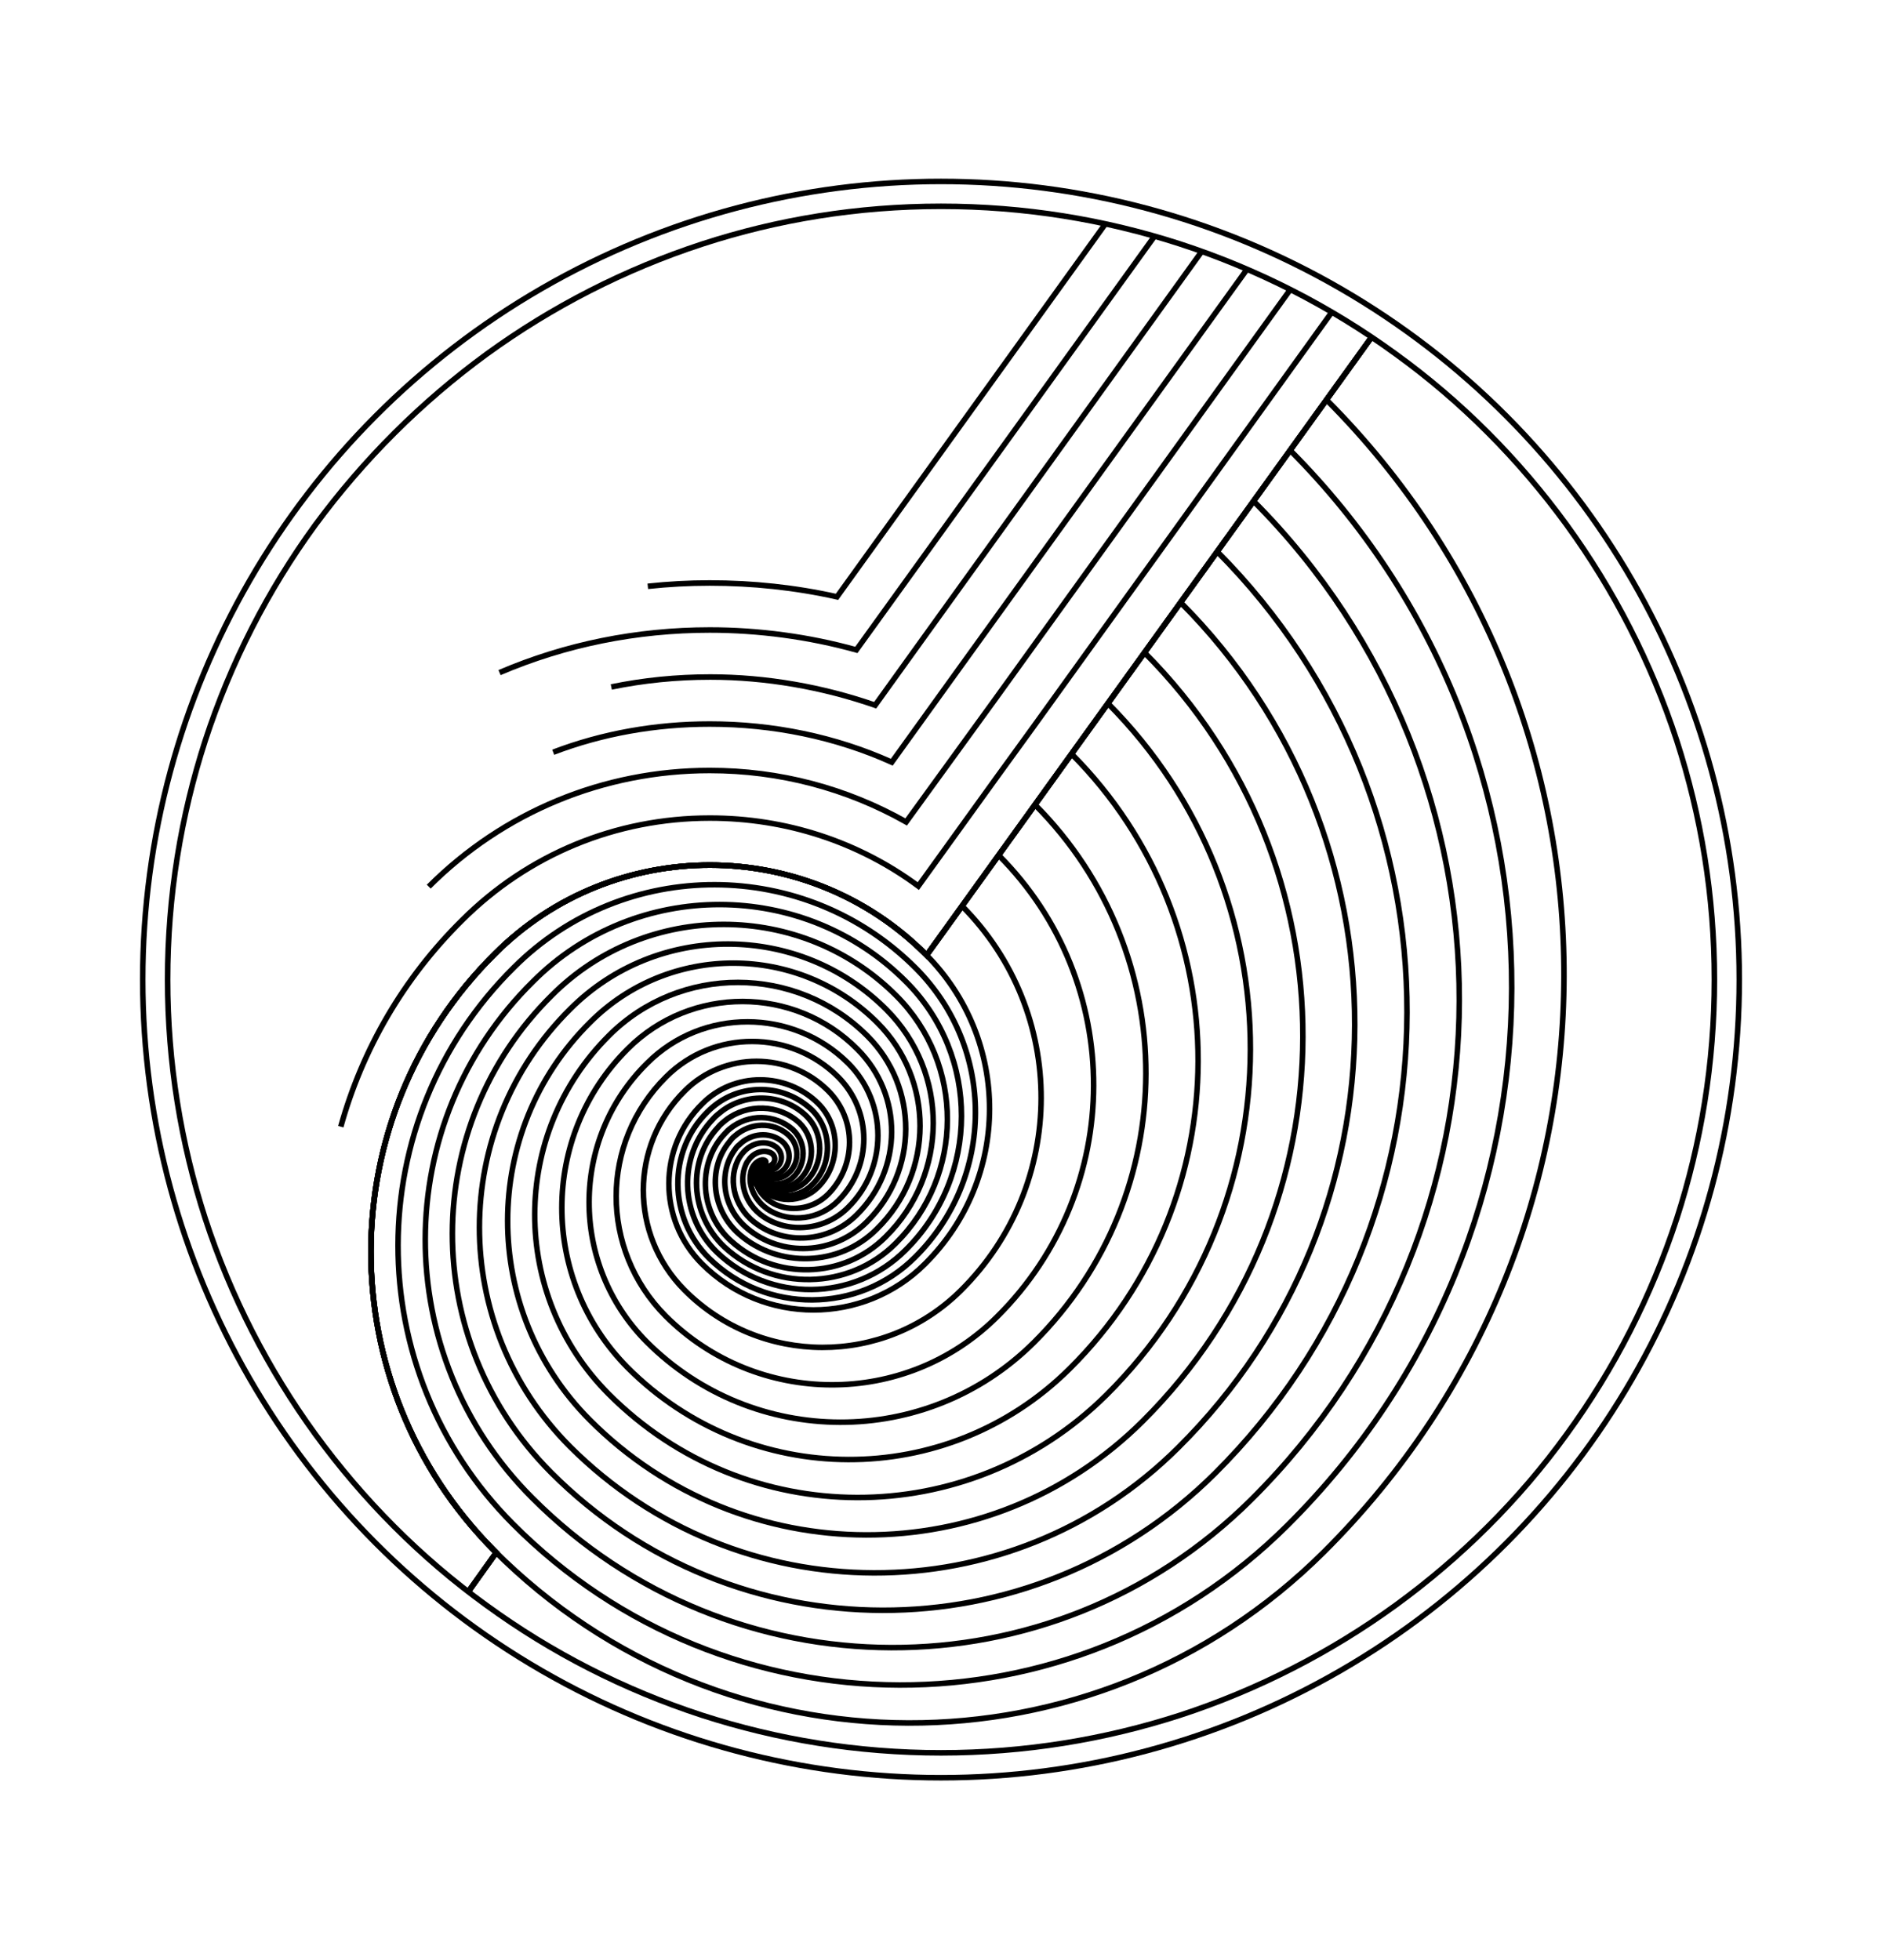 <?xml version="1.0" encoding="utf-8"?>
<!-- Generator: Adobe Illustrator 21.1.0, SVG Export Plug-In . SVG Version: 6.00 Build 0)  -->
<svg version="1.0" id="svgTrinusifier" xmlns="http://www.w3.org/2000/svg" xmlns:xlink="http://www.w3.org/1999/xlink" x="0px"
	 y="0px" width="340.2px" height="354.3px" viewBox="0 0 340.2 354.3" enable-background="new 0 0 340.2 354.3"
	 xml:space="preserve">
<circle fill="none" stroke="#000000" stroke-miterlimit="10" cx="170.1" cy="177.1" r="144.3"/>
<path fill="none" stroke="#000000" stroke-miterlimit="10" d="M170.1,37.3c15.1,0,29.6,2.4,43.2,6.8c14.1,4.6,27.2,11.3,39,19.9
	c11.9,8.6,22.3,19.1,30.9,30.9c8.5,11.7,15.3,24.9,19.9,39c4.4,13.6,6.8,28.1,6.8,43.2c0,15.1-2.4,29.6-6.8,43.2
	c-4.6,14.1-11.3,27.2-19.9,39c-8.6,11.9-19.1,22.3-30.9,30.9c-11.7,8.5-24.9,15.3-39,19.9c-13.6,4.4-28.1,6.8-43.2,6.8
	s-29.6-2.4-43.2-6.8c-14.1-4.6-27.2-11.3-39-19.9c-11.9-8.6-22.3-19.1-30.9-30.9c-8.5-11.7-15.3-24.9-19.9-39
	c-4.4-13.6-6.8-28.1-6.8-43.2c0-15.1,2.4-29.6,6.8-43.2c4.6-14.1,11.3-27.2,19.9-39C65.7,83.1,76.1,72.7,88,64
	c11.7-8.5,24.9-15.3,39-19.9C140.5,39.7,155,37.3,170.1,37.3z"/>
<g>
	<path fill="none" stroke="#000000" stroke-miterlimit="10" d="M239.8,72.3c57.4,57.6,57.2,150.9-0.5,208.3
		c-41.6,41.4-108.7,41.1-150-0.3c-29.7-29.9-29.7-78.3,0.2-107.9c21.4-21.4,56.4-21.3,77.8,0.1c15.5,15.5,15.4,40.6-0.1,56
		c-11.1,11.1-29.2,11.1-40.3,0c-8-8-8-21.1,0.1-29c5.7-5.7,15.1-5.7,20.9,0c4.1,4.1,4.1,11,0,15.1c-3,3-7.8,3-10.8,0
		c-0.7-0.7-1.2-1.6-1.4-2.5"/>
	<path fill="none" stroke="#000000" stroke-miterlimit="10" d="M233.2,81.4c53.6,53.8,53.4,140.8-0.5,194.4
		c-38.8,38.6-101.5,38.4-140-0.3C65,247.7,65,202.5,92.9,174.9c20-20,52.6-19.9,72.6,0.1c14.5,14.5,14.4,37.9-0.1,52.3
		c-10.2,10.2-26.9,10.3-37.2,0.2c-7.4-7.3-7.6-19.3-0.3-26.5c0.6-0.6,1.2-1.1,1.9-1.6c5.1-3.6,12.3-3.2,17,1.3
		c3.7,3.7,3.7,9.9,0,13.5c-2.7,2.7-7.1,2.6-9.8-0.1c-0.6-0.6-1-1.4-1.3-2.3"/>
	<path fill="none" stroke="#000000" stroke-miterlimit="10" d="M226.6,90.6c49.7,49.9,49.6,130.8-0.4,180.5
		c-36.1,35.9-94.2,35.6-130-0.3C70.4,245,70.4,203,96.4,177.4c18.5-18.5,48.9-18.5,67.4,0.1c13.4,13.4,13.3,35.2-0.1,48.5
		c-9.4,9.4-24.6,9.5-34.1,0.4c-6.8-6.6-7.1-17.4-0.7-24.1c0.5-0.6,1.1-1,1.7-1.5c4.5-3.3,11-3,15.1,0.9c3.3,3.2,3.3,8.7,0,11.9
		c-2.4,2.3-6.3,2.2-8.7-0.3c-0.5-0.5-0.9-1.2-1.1-2"/>
	<path fill="none" stroke="#000000" stroke-miterlimit="10" d="M220,99.7c45.9,46.1,45.8,120.7-0.4,166.7
		c-33.3,33.1-87,32.9-120-0.2c-23.8-23.9-23.8-62.6,0.2-86.3c17.1-17.1,45.1-17,62.2,0.1c12.4,12.4,12.3,32.5-0.1,44.8
		c-8.5,8.5-22.3,8.7-31,0.6c-6.2-5.9-6.7-15.6-1.1-21.6c0.4-0.5,0.9-0.9,1.4-1.3c3.9-3,9.6-2.9,13.3,0.5c2.9,2.8,2.9,7.6,0,10.3
		c-2.1,2-5.6,1.9-7.7-0.4c-0.4-0.5-0.7-1-0.9-1.6"/>
	<path fill="none" stroke="#000000" stroke-miterlimit="10" d="M213.4,108.9c42.1,42.2,42,110.7-0.4,152.8
		c-30.5,30.4-79.7,30.1-110-0.2c-21.8-21.9-21.8-57.4,0.1-79.1c15.7-15.7,41.4-15.6,57.1,0.1c11.4,11.4,11.3,29.8-0.1,41.1
		c-7.7,7.7-20,7.9-27.9,0.8c-5.7-5.1-6.2-13.7-1.5-19.1c0.4-0.4,0.8-0.9,1.2-1.2c3.4-2.8,8.2-2.7,11.4,0.1c2.5,2.3,2.5,6.4,0,8.7
		c-1.9,1.7-4.8,1.5-6.6-0.6c-0.3-0.4-0.5-0.8-0.7-1.3"/>
	<path fill="none" stroke="#000000" stroke-miterlimit="10" d="M206.9,118c38.3,38.4,38.1,100.6-0.3,138.9
		c-27.7,27.6-72.5,27.4-100-0.2c-19.8-19.9-19.8-52.2,0.1-71.9c14.3-14.3,37.6-14.2,51.9,0.1c10.3,10.3,10.3,27.1-0.1,37.3
		c-6.8,6.8-17.7,7.1-24.8,1c-5.1-4.4-5.8-11.9-1.9-16.7c0.3-0.4,0.6-0.8,1-1.1c2.8-2.5,6.9-2.6,9.6-0.3c2.2,1.9,2.2,5.3,0,7.1
		c-1.6,1.4-4.1,1.1-5.6-0.7c-0.2-0.3-0.4-0.6-0.5-0.9"/>
	<path fill="none" stroke="#000000" stroke-miterlimit="10" d="M200.3,127.2c34.4,34.6,34.3,90.6-0.3,125c-25,24.8-65.2,24.7-90-0.2
		c-17.8-17.9-17.8-47,0.1-64.8c12.8-12.8,33.8-12.8,46.7,0.1c9.3,9.3,9.2,24.4-0.1,33.6c-6,6-15.4,6.4-21.6,1.2
		c-4.5-3.7-5.3-10-2.3-14.2c0.2-0.3,0.5-0.7,0.8-0.9c2.2-2.2,5.5-2.4,7.7-0.7c1.8,1.4,1.8,4.1,0,5.5c-1.3,1-3.4,0.7-4.5-0.9
		c-0.1-0.1-0.2-0.3-0.3-0.5"/>
	<path fill="none" stroke="#000000" stroke-miterlimit="10" d="M193.7,136.3c30.6,30.7,30.5,80.5-0.3,111.1
		c-22.2,22.1-58,21.9-80-0.2c-15.8-16-15.8-41.8,0.1-57.6c11.4-11.4,30.1-11.4,41.5,0.1c8.3,8.3,8.2,21.7-0.1,29.9
		c-5.1,5.1-13.1,5.6-18.5,1.4c-3.9-3-4.9-8.2-2.7-11.8c0.2-0.3,0.4-0.6,0.6-0.8c1.6-1.9,4.2-2.3,5.9-1.1c1.4,1,1.4,3,0,3.9
		c-1,0.7-2.6,0.4-3.5-1"/>
	<path fill="none" stroke="#000000" stroke-miterlimit="10" d="M187.1,145.5c26.8,26.9,26.7,70.4-0.2,97.2
		c-19.4,19.3-50.7,19.2-70-0.1c-13.9-14-13.9-36.6,0.1-50.4c10-10,26.3-9.9,36.3,0c7.2,7.2,7.2,19,0,26.1
		c-4.2,4.2-10.8,4.8-15.4,1.6c-3.3-2.3-4.4-6.3-3.1-9.3c0.1-0.2,0.2-0.5,0.4-0.7c1-1.6,2.8-2.1,4.1-1.5c1,0.5,1,1.8,0,2.3
		c-0.6,0.3-1.6,0.1-2.2-0.8"/>
	<path fill="none" stroke="#000000" stroke-miterlimit="10" d="M180.5,154.6c23,23,22.9,60.4-0.2,83.4c-16.6,16.6-43.5,16.4-60-0.1
		c-11.9-12-11.9-31.3,0.1-43.2c8.6-8.6,22.6-8.5,31.1,0c6.2,6.2,6.2,16.2,0,22.4c-3.4,3.4-8.5,4-12.3,1.8c-2.7-1.6-4-4.5-3.5-6.8
		c0-0.2,0.1-0.4,0.1-0.5c0.4-1.3,1.5-2,2.2-1.9c0.6,0.1,0.6,0.6,0,0.7c-0.3,0-0.6-0.1-0.9-0.4"/>
	<path fill="none" stroke="#000000" stroke-miterlimit="10" d="M173.9,163.8c19.1,19.2,19.1,50.3-0.2,69.5
		c-13.9,13.8-36.3,13.7-50-0.1c-9.9-10-9.9-26.1,0.1-36c7.1-7.1,18.8-7.1,25.9,0c5.2,5.2,5.1,13.5,0,18.7c-2.5,2.5-6.2,3.2-9.2,2
		c-1.7-0.7-3-2-3.6-3.4"/>
</g>
<path fill="none" stroke="#000000" stroke-miterlimit="10" d="M84.7,287.7l5-7c-0.1-0.1-0.3-0.3-0.4-0.4
	c-29.7-29.9-29.7-78.3,0.2-107.9c21.4-21.4,56.4-21.3,77.8,0.1l0.2,0.2L247.9,61"/>
<path fill="none" stroke="#000000" stroke-miterlimit="10" d="M84.7,287.7l5-7c-0.1-0.1-0.3-0.3-0.4-0.4
	c-29.7-29.9-29.7-78.3,0.2-107.9c21.4-21.4,56.4-21.3,77.8,0.1l0.2,0.2L247.9,61"/>
<path fill="none" stroke="#000000" stroke-miterlimit="10" d="M84.7,287.7l5-7c-0.1-0.1-0.3-0.3-0.4-0.4
	c-29.7-29.9-29.7-78.3,0.2-107.9c21.4-21.4,56.4-21.3,77.8,0.1l0.2,0.2L247.9,61"/>
<path fill="none" stroke="#000000" stroke-miterlimit="10" d="M240.7,56.5l-53.9,74.9l-6.6,9.1L166,160.2
	c-10.8-8-23.9-12.3-37.7-12.3c-17,0-32.9,6.6-44.8,18.5c-10.6,10.5-18,23.3-21.9,37.3"/>
<path fill="none" stroke="#000000" stroke-miterlimit="10" d="M233.2,52.4l-53.3,74l-6.6,9.1l-9.5,13.1c-10.8-6.1-22.9-9.3-35.5-9.3
	c-19.2,0-37.3,7.5-50.8,21"/>
<path fill="none" stroke="#000000" stroke-miterlimit="10" d="M225.4,48.7L173,121.4l-11.8,16.4c-10.2-4.6-21.5-6.9-32.9-6.9
	c-9.8,0-19.4,1.7-28.3,5.1"/>
<path fill="none" stroke="#000000" stroke-miterlimit="10" d="M217.2,45.5l-51.1,71l-7.9,11c-9.5-3.3-19.7-5.1-29.8-5.1
	c-6.1,0-12.1,0.6-17.9,1.8"/>
<path fill="none" stroke="#000000" stroke-miterlimit="10" d="M208.7,42.7l-53.9,74.8c-8.6-2.4-17.7-3.6-26.5-3.6
	c-13.2,0-26.1,2.6-38,7.7"/>
<path fill="none" stroke="#000000" stroke-miterlimit="10" d="M199.8,40.5l-48.5,67.4c-7.6-1.7-15.3-2.5-23-2.5
	c-3.8,0-7.5,0.2-11.2,0.6"/>
</svg>
